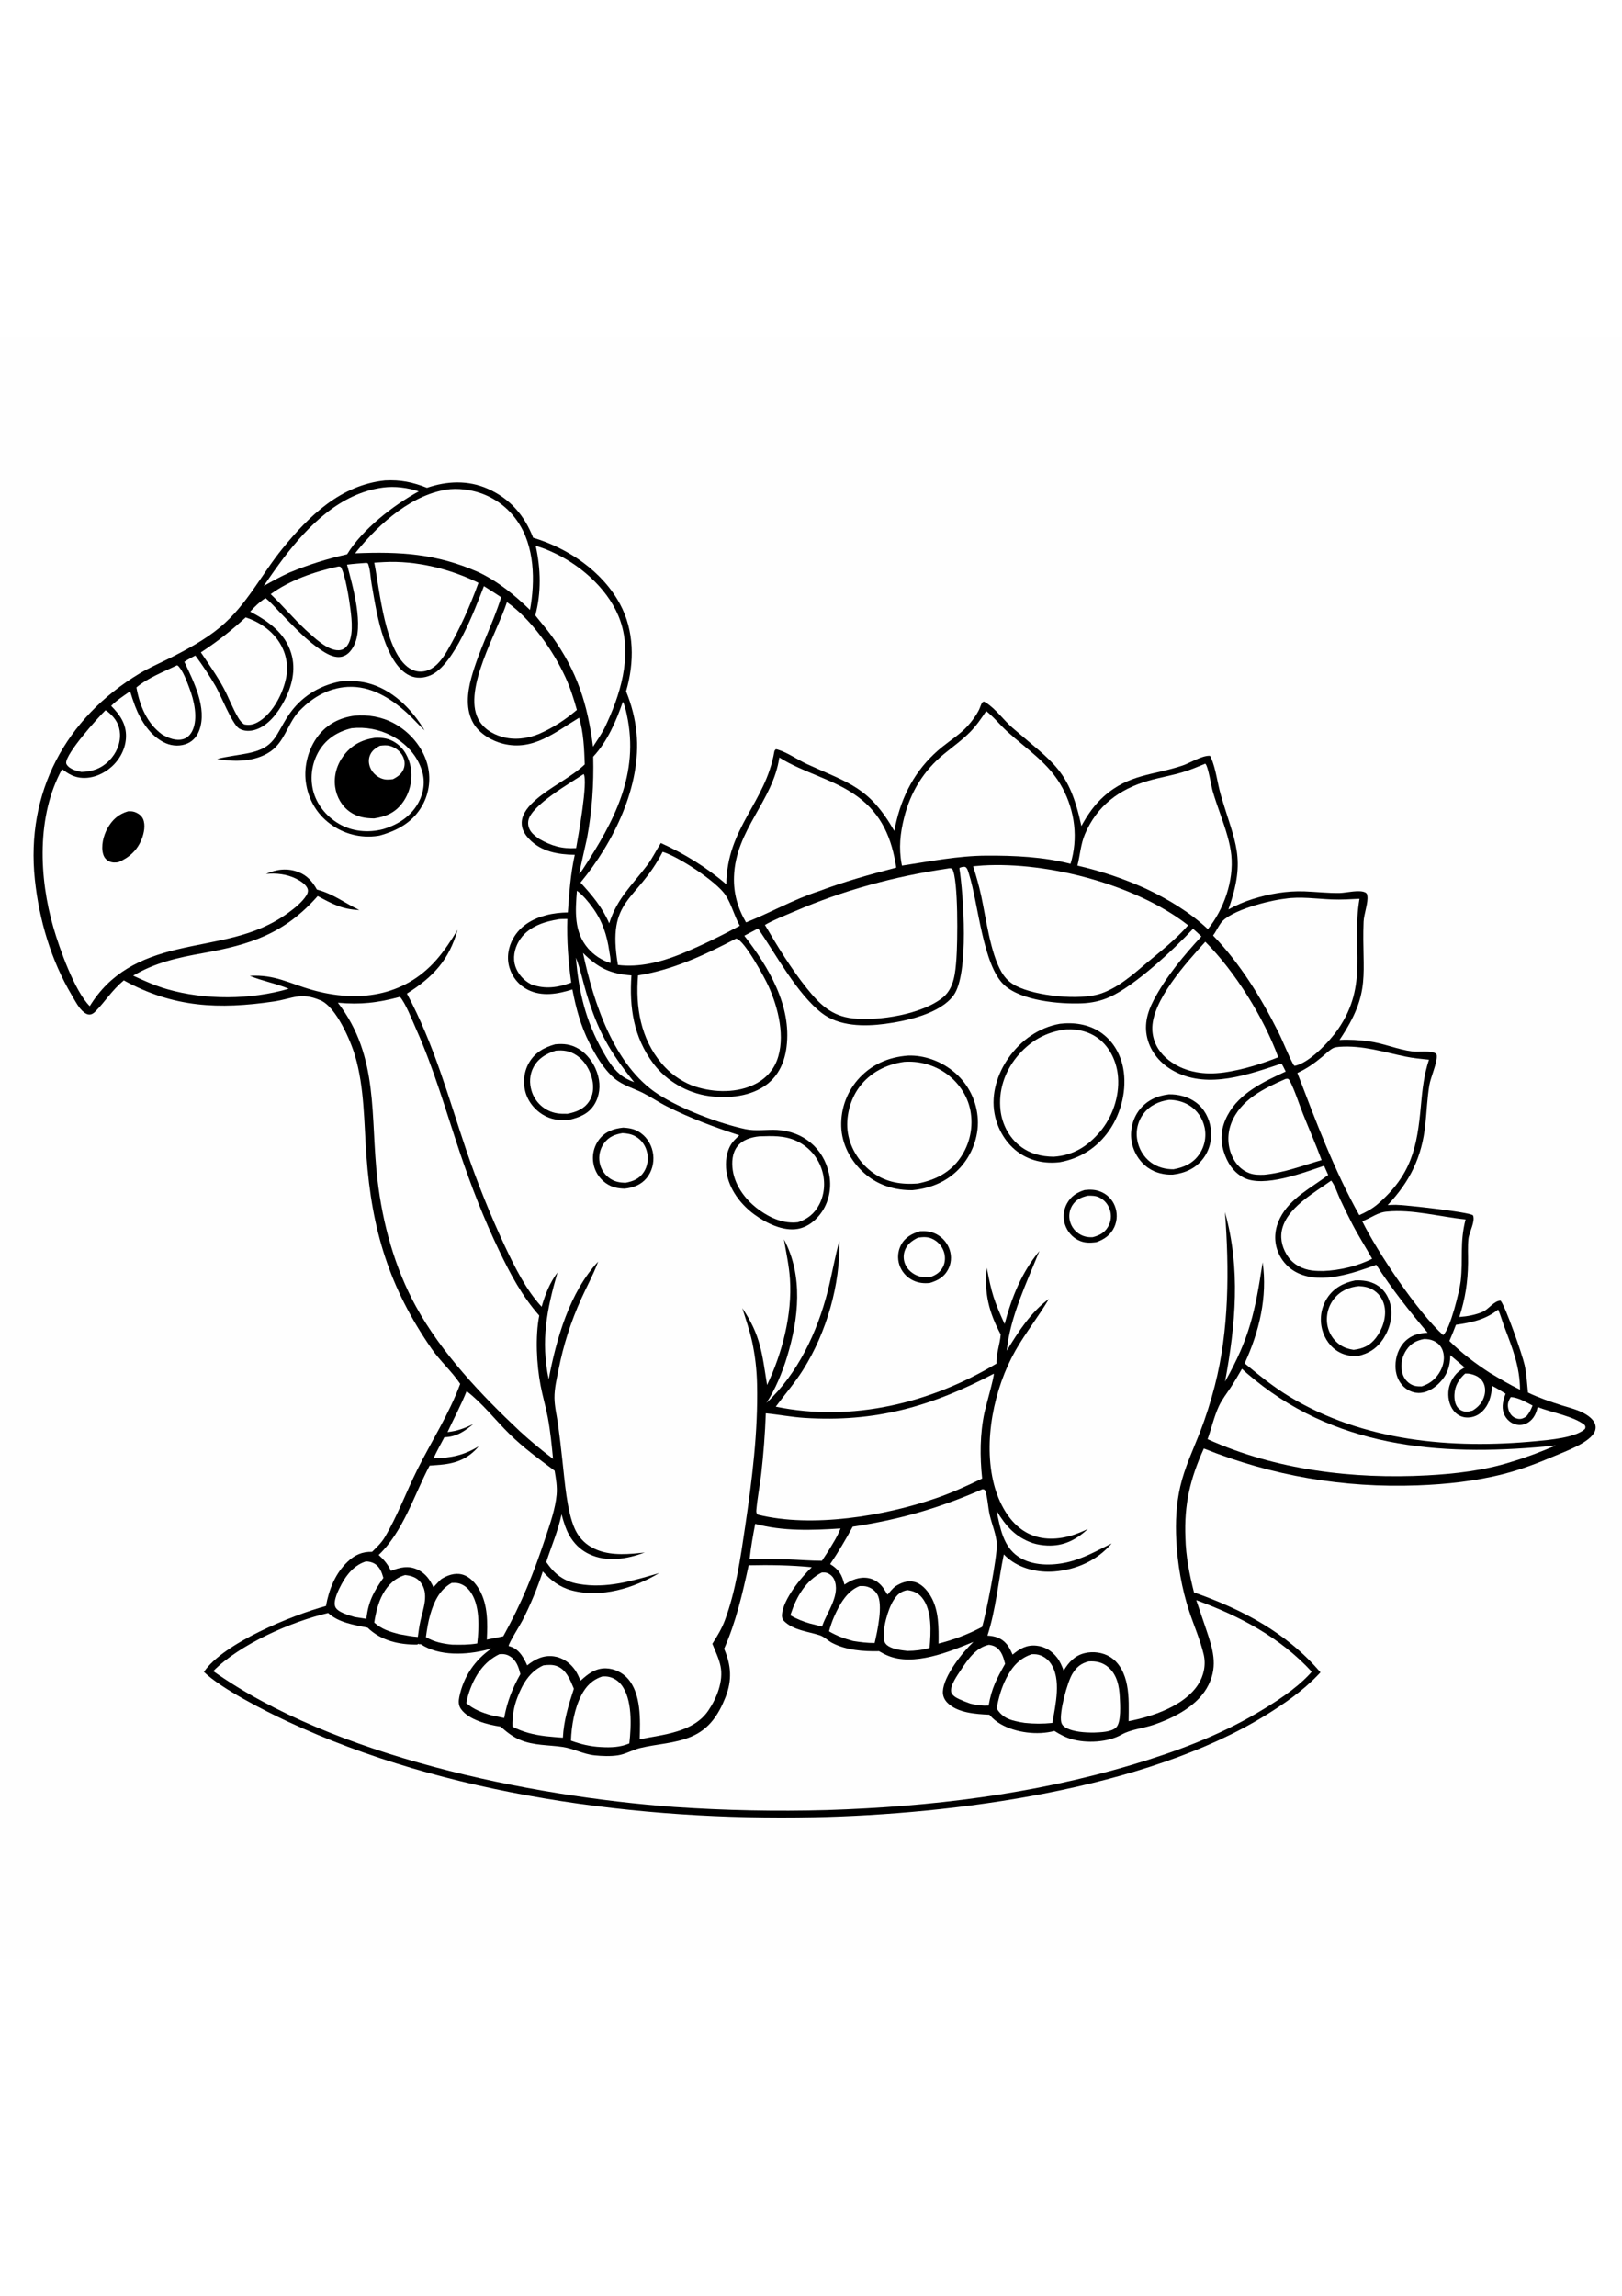 <?xml version="1.0" encoding="utf-8"?>
<!-- Generator: Adobe Illustrator 27.5.0, SVG Export Plug-In . SVG Version: 6.00 Build 0)  -->
<svg xmlns="http://www.w3.org/2000/svg" xmlns:xlink="http://www.w3.org/1999/xlink" viewBox="0 0 4000 4000" width="595" height="842" preserveAspectRatio="xMidYMid meet" data-scaled="true">
<path style="fill:#FEFEFE;" d="M0,0h4000v4000H0V0z"/>
<path d="M949.602,354.27c37.922-2.032,68.086,4.164,103.34,18.151c49.101-16.88,101.41-19.144,149.676,2.178
	c55.059,24.323,90.719,65.694,112.203,120.948c86.105,25.762,170.355,82.621,213.91,163.031
	c35.781,66.063,36.113,144.578,15.211,215.578c13.484,33.398,22.402,66.957,25.84,102.891
	c12.453,130.301-56.758,270.168-138.305,368.746c29.059,31.492,53.797,60.871,70.922,100.508
	c19.137-61.402,56.367-94.058,93.762-143.484c13.051-17.246,21.941-36.492,33.586-54.547
	c57.266,25.867,113.984,60.652,161.371,101.816c1.605-139.887,96.715-201.004,118.473-327.414c0.477-2.77,1.871-3.59,3.699-5.656
	c2.125,0.266,2.508,0.246,4.867,0.957c24.543,7.387,48.84,25.133,72.398,35.871c104.758,47.754,153.277,56.957,215,164.723
	c1.516-8.935,3.4-17.79,5.652-26.566c18.18-73.313,53.832-133.672,112.66-180.973c20.871-16.777,44.918-31.836,62.824-51.82
	c10.813-12.066,20.516-25.152,27.793-39.664c2.43-4.848,4.93-14.031,7.992-17.856c0.922-1.152,2.527-1.52,3.789-2.277
	c2.539,1.293,3.051,1.465,5.281,2.883c24.551,15.582,43.344,42.894,65.484,62.051c101.117,87.481,139.746,102.594,169.781,242.063
	c14.625-27.047,32.246-52.684,55.363-73.176c62.551-55.453,121.277-51.652,193.832-75.949c19.32-6.473,48.047-25.234,67.965-24.094
	c1.153,1.93,1.309,2.086,2.372,4.48c12.328,27.746,15.668,62.406,24.269,91.965c34.727,119.348,63.754,154.336,18.711,282.406
	c18.879-10.324,38.078-18.765,58.609-25.289c41.688-13.242,85.457-20.969,129.289-19.309c28.887,1.09,58.039,4.57,86.945,3.988
	c16.043-0.32,49.691-9.289,63.813-0.738c2.98,1.805,3.316,4.317,3.941,7.629c2.93,15.449-8.492,45.496-9.196,63.879
	c-4.929,129.164,21.133,172.109-59.386,291.531c24.226-1.406,48.332,0.152,72.363,3.422c36.551,4.973,71.102,20.285,107.578,24.965
	c15.387,1.977,45.653-3.058,57.629,5.231c2.348,1.625,2.301,4.164,2.379,6.836c0.524,17.352-15.188,51.629-18.445,71.441
	c-5.238,31.871-6.473,64.629-9.867,96.758c-8.453,79.969-37.777,140.496-92.898,198.48c6.75-0.373,13.505-0.587,20.266-0.645
	c20.289-0.039,181.984,17.848,190.27,26.008c6.27,14.422-9.434,41.363-11.254,57.547c-2.188,19.438-0.68,40.348-0.945,59.957
	c-0.629,46.895-7.004,88.551-21.609,133.094c20.191-1.535,39.676-4.934,58.375-13.109c13.789-6.031,28.211-27.613,43.523-27.125
	c12.535,15.473,53.66,133.68,59.176,158.828c4.797,21.859,5.926,45.375,8.184,67.688c26.609,12.801,55.254,22.598,83.363,31.559
	c16.77,5.348,34.781,9.523,50.555,17.321c11.027,5.449,23.449,13.484,29.621,24.519c3.672,6.602,4.414,14.016,1.836,21.141
	c-10.195,28.258-73.449,50.551-100.066,61.957c-40.473,17.34-81.551,32.914-124.234,43.934
	c-69.445,17.926-142.239,25.793-213.785,28.383c-182.504,6.605-356.891-23.148-526.57-90.848
	c-33.93,74.996-48.793,137.473-45.395,220.355c0.922,44.781,10.047,91.121,21.094,134.387
	c119.637,42.273,228.379,99.246,311.887,197.097c-1.924,2.091-3.869,4.163-5.832,6.215
	c-37.367,39.137-84.023,71.703-130.016,100.004c-297.051,182.781-768.328,244.004-1113.879,251.109
	c-428.469,8.809-907.641-53.621-1298.086-236.398c-56.363-26.387-162.457-80.352-205.711-121.949
	c47.313-70.527,217.93-140.219,301-162.559c7.488-40.84,22.742-80.109,53.484-109.242c17.797-16.867,35.785-24.793,60.25-24.25
	c11.148-11.059,22.887-21.93,31-35.508c31.402-52.543,53.074-112.027,80.402-166.883c35.191-70.633,78.66-137.543,105.933-211.77
	c-20.605-30.758-49.441-56.082-70.676-86.77c-104.395-150.871-147.434-293.004-160.609-475.23
	c-5.883-81.352-4.801-168.289-28.031-246.996c-11.086-37.566-46.594-120.25-85.238-136.668
	c-49.934-21.219-67.875-4.07-115.586,2.937c-134.426,19.742-246.871,15.317-369.499-52.121
	c-30.884,26.082-44.985,51.434-70.333,76.965c-3.26,3.281-7.516,6.484-12.194,7.16c-5.722,0.824-10.911-1.75-15.305-5.137
	c-13.132-10.125-22.063-28.289-30.405-42.348c-51.047-86.019-80.53-185.91-91.044-285.133
	C63.311,1124.305,161.44,939.977,344.56,830.039c22.511-13.516,46.744-24.02,70.229-35.692
	c43.434-21.582,90.902-47.277,128.254-78.398c65.691-54.73,100.914-128.855,153.723-193.855
	C762.539,441.141,840.648,365.421,949.602,354.27z"/>
<path style="fill:#FEFEFE;" d="M3725.805,2614.238c18.957,1.055,36.883,12.477,53.61,20.891c-4,10.5-8.09,18.426-15.406,27.039
	c-3.473,2.121-7.188,4.297-11.156,5.355c-6.277,1.672-13.621,0.012-19.078-3.305c-7.77-4.715-12.43-12.992-14.352-21.695
	C3717.004,2631.578,3719.719,2623.309,3725.805,2614.238z"/>
<path style="fill:#FEFEFE;" d="M1420.203,1530.816c10.965,27.473,17.082,58.277,25.664,86.707
	c28.215,93.453,56.406,143.582,118.055,220.305c-13.004-4.629-25.121-10.949-35.66-19.918
	c-17.977-15.297-30.195-35.906-41.68-56.215C1444.363,1687.023,1427.309,1615.402,1420.203,1530.816z"/>
<path style="fill:#FEFEFE;" d="M3613.164,2556.309c4.008-0.09,7.739-0.129,11.696,0.637c12.688,2.457,25.02,8.102,31.941,19.515
	c5.922,9.762,6.887,21.918,4.188,32.867c-4.242,17.204-14.563,29.11-29.414,38.164c-5.301,1.535-10.258,2.809-15.82,2.727
	c-7.359-0.109-14.672-3.422-19.727-8.766c-7.977-8.434-9.821-22.672-9.242-33.75
	C3587.902,2586.273,3597.594,2570.328,3613.164,2556.309z"/>
<path style="fill:#FEFEFE;" d="M1422.746,1365.828c14.672,10.805,28.031,26.902,38.703,41.601
	c24.394,33.598,35.289,67.563,41.25,108.187c1.363,9.313,4.023,19.078,2.508,28.461c-2.659-0.844-5.287-1.777-7.883-2.801
	c-2.594-1.023-5.151-2.134-7.672-3.332c-2.518-1.201-4.992-2.486-7.422-3.855c-2.432-1.37-4.814-2.822-7.144-4.355
	c-2.331-1.531-4.606-3.142-6.824-4.832c-2.221-1.69-4.381-3.454-6.48-5.293c-2.096-1.839-4.129-3.747-6.098-5.726
	c-1.966-1.977-3.863-4.02-5.691-6.129C1414.891,1467.016,1418.801,1415.73,1422.746,1365.828z"/>
<path style="fill:#FEFEFE;" d="M3511.656,2471.133c8.523,0.059,16.16,0.91,23.977,4.574c10.789,5.059,18.434,12.933,22.336,24.285
	c5.609,16.301,2.336,34.336-5.574,49.27c-10.289,19.434-25.726,32.066-46.492,38.699c-11.328,0.125-19.516-0.484-29.211-6.918
	c-10.703-7.105-16.875-17.734-19.391-30.227c-3.719-18.48,0.883-38.152,11.617-53.539
	C3479.992,2481.398,3493.137,2474.91,3511.656,2471.133z"/>
<path style="fill:#FEFEFE;" d="M2026.5,3046.828c4.336-0.191,8.894-0.461,13.031,1.074c7.473,2.777,14.219,8.52,17.496,15.84
	c16.465,36.801-16.691,79.367-28.652,112.988l-1.133,3.23l-29.672-7.414c-17.254-4.961-32.852-11.105-48.336-20.25
	c0.465-1.645,0.957-3.281,1.492-4.902C1964.274,3106.387,1986.895,3067.016,2026.5,3046.828z"/>
<path style="fill:#FEFEFE;" d="M902.348,3019.492c7.137-0.031,14.953,1.734,21.156,5.352c13.176,7.691,17.953,21.348,21.93,35.16
	c-23.992,34-37.398,58.898-41.949,101.031l-28.699-4.465c-12.906-4.102-42.445-11.438-47.977-25.238
	c-6-14.972,8.516-42.742,15.66-56.137C855.707,3050.387,874.848,3027.977,902.348,3019.492z"/>
<path style="fill:#FEFEFE;" d="M260.044,921.043c3.417,1.41,5.849,3.531,8.63,5.934c16.493,14.246,26.306,30.426,27.23,52.578
	c1.022,24.473-9.436,47.949-26.445,65.262c-19.401,19.746-41.629,27.445-68.664,28.188c-10.331-2.051-21.066-4.867-29.694-11.203
	c-3.176-2.328-7.806-6.898-7.974-11.07C162.194,1027.484,240.955,939.527,260.044,921.043z"/>
<path style="fill:#FEFEFE;" d="M2438.68,3224.996c5.727,0.789,11.66,2.109,16.613,5.238c14.875,9.402,19.25,25.703,23.414,41.68
	c-21.07,37.199-33.332,60.242-40.664,102.93c-16.313,0.781-29.84-0.926-45.508-4.965c-9.216-3.221-18.263-6.862-27.141-10.922
	c-7.133-3.293-17.691-9.086-19.582-17.5c-3.566-15.891,16.039-42.609,24.367-55.219
	C2386.922,3260.883,2407.301,3231.457,2438.68,3224.996z"/>
<path style="fill:#FEFEFE;" d="M2119.926,3080.176c5.148-0.074,10.57-0.305,15.629,0.777c11.188,2.395,21.637,9.285,27.633,19.074
	c15.422,25.168,0.445,91.484-6.234,120.508c-18.016,0.141-35.465-2.086-53.215-4.941c-21.656-5.867-39.871-12.512-59.289-23.785
	c3.363-12.098,7.254-24.125,12.328-35.621C2069.977,3126.297,2088.074,3092.609,2119.926,3080.176z"/>
<path style="fill:#FEFEFE;" d="M1231.539,3248.199c10.246-1.027,18.391,0.195,27.168,5.906
	c15.195,9.886,20.508,26.633,24.563,43.265c-19.582,34.457-33.055,69.141-39.933,108.172l-31.188-6.582
	c-23.539-6.855-43.508-14.148-62.328-30.258c1.969-9.574,4.379-19.25,7.59-28.48
	C1171.008,3301.09,1193.336,3266.477,1231.539,3248.199z"/>
<path style="fill:#FEFEFE;" d="M999.012,3053.063c14.59,1.445,28.32,5.477,37.832,17.481c22.172,27.98,6.734,65.25-0.059,95.734
	c-2.891,12.965-4.594,26.238-6.391,39.395c-15.613-1.102-31.063-4.254-46.457-6.988c-23.137-6.102-42.758-12.023-60.988-28.535
	c3.645-23.387,9.625-49.391,21.223-70.277C956.578,3077.523,974.07,3060.281,999.012,3053.063z"/>
<path style="fill:#FEFEFE;" d="M2237.336,3090.168c15.32,1.969,26.531,6.48,36.527,18.738
	c25.355,31.102,21.762,86.387,18.582,123.605c-18.383,5.402-35.504,7.383-54.637,7.563c-15.031-1.688-34.102-3.813-47.109-11.918
	c-5.363-3.344-8.914-7.625-10.258-13.914c-5.453-25.543,9.012-77.188,23.301-99.352
	C2212.91,3100.664,2220.715,3093.684,2237.336,3090.168z"/>
<path style="fill:#FEFEFE;" d="M1862.438,2926.793c68.02,18.551,140.719,16.043,210.387,11.336
	c-7.59,20.133-20.07,38.828-31.07,57.246l-14.801,22.504c-28.043,0.004-56.289-2.492-84.332-3.48
	c-31.346-0.802-62.698-1.018-94.055-0.648C1851.633,2984.816,1856.902,2955.375,1862.438,2926.793z"/>
<path style="fill:#FEFEFE;" d="M1113.797,3072.527c4.652-0.199,9.481-0.371,14.102,0.328c12.078,1.828,23.269,9.715,30.566,19.258
	c25.855,33.805,23.055,89.813,18.48,129.559c-20.723,3.512-41.199,3.426-62.152,2.945c-23.707-2.445-43.664-6.477-64.461-18.57
	c2.539-18.852,5.43-37.469,10.742-55.77C1070.187,3118.863,1084.074,3088.941,1113.797,3072.527z"/>
<path style="fill:#FEFEFE;" d="M1439.379,1078.254c11.234,17.266-13.641,154.91-18.59,182.57
	c-34.976,2.195-60.957-5.516-91.105-22.727c-7.262-5.266-14.722-10.531-20.141-17.805c-5.871-7.883-8.43-17.867-6.57-27.551
	C1310.254,1154.855,1407.219,1099.879,1439.379,1078.254z"/>
<path style="fill:#FEFEFE;" d="M3694.629,2398.512c6.145,13.988,10.313,29.582,15.758,43.957
	c19.625,51.805,37.816,97.16,38.113,153.625c-25.223-12.219-49.836-26.953-73.934-41.281
	c-36.367-23.445-69.313-48.461-100.23-78.859c5.82-13.141,11.043-26.453,16.199-39.863
	C3629.809,2430.289,3662.84,2423.617,3694.629,2398.512z"/>
<path style="fill:#FEFEFE;" d="M436.348,810.117l2.035,0.629c12.855,11.602,22.449,39.465,28.609,55.543
	c11.496,29.984,22.051,74.438,7.57,104.805c-4.449,9.336-11.848,17.617-21.977,20.734c-18.277,5.625-36.996-2.176-52.66-11.145
	c-37.957-27.637-55.327-71.082-63.488-116.012C364.012,841.293,403.785,826.027,436.348,810.117z"/>
<path style="fill:#FEFEFE;" d="M1378.176,1436.133c6.789-0.832,14.129-0.5,20.996-0.703c-1.578,52.824,2.137,104.641,9.543,156.922
	c-33.32,12.395-64.711,16.832-98.816,4.305c-2.675-1.49-5.303-3.057-7.887-4.703c-16.105-10.43-29.09-27.899-33.008-46.809
	c-4.367-21.102,2.395-44.078,14.793-61.309C1305.617,1453.508,1342.969,1441.762,1378.176,1436.133z"/>
<path style="fill:#FEFEFE;" d="M2544.332,3248.289c3.816-0.137,7.511-0.203,11.313,0.238c13.672,1.578,26.715,10.168,34.66,21.199
	c28.379,39.41,12.203,104.176,5,147.906c-23.324,2.398-45.098,2.371-68.418-0.105c-7.752-1.117-15.434-2.602-23.043-4.453
	c-20.816-4.867-34.766-12.855-46.094-31.172c4.949-26.071,11.574-50.34,23.66-74.102
	C2495.703,3279.699,2513.563,3258.422,2544.332,3248.289z"/>
<path style="fill:#FEFEFE;" d="M1340.09,3275.734c11.293-1.438,23.09-2.227,33.875,2.039c22.981,9.082,32.438,34.457,41.25,55.566
	c-13.055,39.781-24.945,78.477-27.086,120.637c-14.328-0.727-28.633-2.32-42.914-3.676c-29.109-3.578-55.375-9.895-81.449-23.457
	c-0.211-6.192-0.107-12.381,0.313-18.566c0.419-6.182,1.151-12.328,2.195-18.438c1.044-6.109,2.396-12.15,4.055-18.121
	c1.659-5.971,3.617-11.844,5.875-17.617C1288.781,3321.102,1306.773,3290.453,1340.09,3275.734z"/>
<path style="fill:#FEFEFE;" d="M1485.246,3303.141c2.977-0.164,5.922-0.352,8.899-0.184c14.562,0.816,28.191,8.344,37.305,19.605
	c28.801,35.598,25.313,103.273,20.559,145.652c-23.297,9.727-45.359,10.281-70.262,8.91c-25.582-1.156-49.781-7.015-73.715-15.82
	c1.313-36.789,8.488-78.348,25.336-111.41C1444.961,3327.148,1460.703,3311.125,1485.246,3303.141z"/>
<path style="fill:#FEFEFE;" d="M2684.664,3265.996c18.359-1.25,34.719,2.239,48.871,14.602c21.27,18.59,26.688,46.418,27.98,73.266
	c0.828,17.172,4.02,61.684-8.738,74.621c-11.887,12.055-39.305,12.23-55.277,12.973c-21.543,0.02-50.563-1.347-69.535-12.355
	c-5.699-3.309-9.41-7.148-10.902-13.777c-5.199-23.141,14.762-98.098,27.836-119.27
	C2655.102,3279.527,2665.941,3270.809,2684.664,3265.996z"/>
<path style="fill:#FEFEFE;" d="M1536.086,899.906c4.93,9.254,7.629,22.297,9.84,32.582
	c31.238,145.27-31.176,261.957-108.004,379.391c-2.773,4.598-5.945,8.574-9.34,12.703c-0.883-2.203,17.363-79.277,18.937-87.684
	c12.563-66.973,17.055-133.477,15.398-201.574C1498.059,997.742,1519.348,947.969,1536.086,899.906z"/>
<path style="fill:#FEFEFE;" d="M832.453,566.867c4.281-0.867,3.965-0.637,7.738,0.582c11.59,18.23,21.309,82.691,24.086,104.766
	c3.234,25.73,8.426,69.719-9.531,91.305c-5.063,6.086-11.727,9.207-19.617,9.438c-28.441,0.832-61.606-32.644-81.793-50.621
	c-29.945-27.969-56.125-59.512-85.766-87.727C714.547,600.223,775.977,578.996,832.453,566.867z"/>
<path style="fill:#FEFEFE;" d="M944.519,371.752c29.594-3.788,60.055,0.094,88.219,9.443
	c-62.203,33.934-139.27,93.454-176.715,155.137c-49.449,11.231-95.316,25.551-142.137,44.973
	c-21.816,9.805-42.453,21.344-63.305,33.012c15.503-23.122,31.589-45.833,48.258-68.133
	C760.394,465.414,839.191,385.911,944.519,371.752z"/>
<path style="fill:#FEFEFE;" d="M3282.859,2080.527c9.305,11.855,15.289,31.395,21.648,45.234
	c9.648,20.839,19.758,41.45,30.328,61.836c15.094,29.258,33.035,56.867,48.957,85.66c-36.043,18.27-80.359,28.668-120.613,30.219
	c-9.227-0.066-18.531-0.125-27.688-1.336c-23.195-3.07-44.922-14.055-58.649-33.414c-13.09-18.461-20.152-41.484-15.996-64.02
	C3171.203,2148.551,3240.207,2111.297,3282.859,2080.527z"/>
<path style="fill:#FEFEFE;" d="M605.844,691.969c31.797,10.277,62.078,30.43,80.938,58.297
	c18.043,26.668,25.152,58.055,18.977,89.832c-7.445,38.308-31.734,85.91-65.445,107.426c-12.598,8.043-23.641,11.359-38.301,8.223
	c-6.324-4.449-10.484-9.742-14.461-16.367c-13.859-23.078-23.293-49.254-36.012-73.074c-16.328-30.574-36.957-59.266-56.199-88.09
	C535.441,752.144,570.676,724.352,605.844,691.969z"/>
<path style="fill:#FEFEFE;" d="M3170.453,1829.82l5.316-0.445c2.633,1.445,3.645,2.543,5.031,5.25
	c12.828,25.02,21.594,53.844,31.988,80.051c15.277,38.52,32.109,76.391,46.414,115.297c-47.262,13.57-92.18,31.285-141.508,36.117
	c-12.41,0.465-24.844,0.465-36.641-3.906c-20.195-7.488-34.613-23.387-43.059-42.906c-0.685-1.573-1.33-3.161-1.934-4.766
	c-0.607-1.602-1.175-3.219-1.703-4.852c-0.526-1.63-1.013-3.273-1.461-4.93c-0.448-1.654-0.854-3.318-1.219-4.992
	c-0.367-1.674-0.693-3.358-0.977-5.051c-0.284-1.69-0.526-3.387-0.727-5.09c-0.203-1.701-0.363-3.406-0.48-5.117
	c-0.117-1.711-0.193-3.423-0.227-5.137c-0.037-1.714-0.03-3.427,0.02-5.141c0.05-1.713,0.141-3.426,0.273-5.137
	c0.13-1.708,0.303-3.413,0.52-5.113c0.216-1.701,0.473-3.396,0.77-5.086c0.3-1.688,0.639-3.367,1.02-5.039
	c0.38-1.672,0.801-3.333,1.262-4.984c0.461-1.651,0.961-3.289,1.5-4.914c0.542-1.628,1.122-3.241,1.742-4.84
	C3059.063,1880.93,3116.852,1853.313,3170.453,1829.82z"/>
<path style="fill:#FEFEFE;" d="M1872.492,1971.43c31.586-1.004,61.887-2.348,91.305,11.098c1.792,0.823,3.561,1.69,5.309,2.602
	c1.747,0.912,3.471,1.866,5.172,2.863c1.698,0.997,3.371,2.036,5.02,3.117c1.646,1.083,3.264,2.207,4.855,3.371
	c1.591,1.164,3.152,2.367,4.684,3.609c1.529,1.242,3.026,2.522,4.492,3.84c1.466,1.318,2.899,2.671,4.297,4.059
	c1.396,1.39,2.758,2.815,4.086,4.273c1.326,1.458,2.613,2.949,3.863,4.472c1.25,1.524,2.462,3.077,3.637,4.66
	c1.172,1.583,2.304,3.195,3.395,4.836c1.091,1.641,2.141,3.308,3.149,5.004c1.008,1.693,1.973,3.411,2.894,5.156
	c0.922,1.742,1.798,3.506,2.629,5.293c0.833,1.786,1.62,3.593,2.359,5.418c0.742,1.826,1.437,3.669,2.086,5.531
	c10.035,28.391,8.84,60.797-4.832,87.801c-11.582,22.871-28.957,36.953-52.973,44.758c-34.453,4.129-66.48-9.594-94.152-29.152
	c-32.848-23.219-60.641-58.32-66.719-99.031c-2.926-19.609-1.457-42.558,11.238-58.711
	C1831.355,1979.664,1852.32,1973.539,1872.492,1971.43z"/>
<path style="fill:#FEFEFE;" d="M3420.992,2156.93c61.777-6.27,131.051,13.215,193.262,19.309
	c-14.91,58.469-5.75,96.242-12.02,152.016c-2.609,23.207-25.828,119.195-43.363,133.168
	c-61.926-55.653-161.746-203.918-199.508-280.672C3381.063,2173.051,3397.227,2158.488,3420.992,2156.93z"/>
<path style="fill:#FEFEFE;" d="M947.5,555.551c78.469-4.008,162.355,16.508,232.453,51.195
	c-20.683,57.203-46.285,114.117-76.676,166.824l-2.016,3.406c-12.195,20.141-28.859,42.008-53.051,47.438
	c-13.395,3.004-27.039,0.34-38.52-7.102c-60.477-39.211-73.059-191.859-86.68-260.348L947.5,555.551z"/>
<path style="fill:#FEFEFE;" d="M1634.101,1270c39.238,11.73,133.567,73.613,155.176,106.797
	c14.922,22.914,21.555,51.27,35.101,75.402c-47.754,25.871-95.922,49.355-146.164,70.067
	c-48.695,19.441-101.652,33.129-154.359,26.555C1495.563,1383.004,1569.52,1395.293,1634.101,1270z"/>
<path style="fill:#FEFEFE;" d="M1250.145,654.293c60.172,42.297,114.289,119.758,144.602,185.988
	c11.82,25.824,20.234,52.535,27.91,79.805c-29.105,24.586-59.023,44.262-94.031,59.414c-28.949,11.707-61.086,15.668-91.371,6.695
	c-24.289-7.195-46.539-21.23-58.273-44.41C1141.774,868.269,1226.668,727.894,1250.145,654.293z"/>
<path style="fill:#FEFEFE;" d="M1321.09,515.531c17.223,4.707,34.101,11.902,50.129,19.695
	c67.516,32.84,133.953,93.438,158.805,165.898c30.066,87.652-1.047,184.992-39.719,264.766
	c-8.254,15.563-18.227,30.145-27.867,44.875c-13.086-104.023-39.262-186.297-101.371-272.234
	c-12.852-17.781-27.434-34.316-41-51.551C1335.152,630.383,1333.594,572.527,1321.09,515.531z"/>
<path style="fill:#FEFEFE;" d="M2972.355,1491.691c72.824,72.387,144.828,188.184,179.914,284.703
	c-42.16,16.703-87.883,30.855-132.773,37.394c-6.732,0.917-13.488,1.593-20.27,2.027c-44.297,3.008-90.016-7.789-123.875-37.914
	c-20.086-17.871-32.485-41.906-33.61-68.984C2838.793,1638.035,2926.461,1542.504,2972.355,1491.691z"/>
<path style="fill:#FEFEFE;" d="M1110.527,375.683c15.035-1.305,30.93-0.126,45.766,2.493c2.997,0.509,5.981,1.092,8.949,1.75
	c2.969,0.658,5.919,1.39,8.852,2.197c2.932,0.806,5.843,1.685,8.731,2.638c2.891,0.952,5.754,1.976,8.59,3.072
	c2.836,1.096,5.643,2.262,8.422,3.5c2.779,1.237,5.525,2.542,8.238,3.914c2.711,1.375,5.387,2.818,8.027,4.328
	c2.641,1.508,5.242,3.081,7.805,4.719c2.56,1.641,5.078,3.344,7.555,5.109c2.476,1.766,4.908,3.591,7.293,5.477
	c2.383,1.888,4.718,3.835,7.004,5.84c2.286,2.005,4.522,4.066,6.707,6.184c2.182,2.117,4.311,4.286,6.387,6.508
	c2.073,2.224,4.09,4.499,6.051,6.824s3.862,4.698,5.703,7.117c1.841,2.419,3.621,4.884,5.34,7.395
	c42.871,61.898,44.133,147.609,31.07,218.82c-38.481-37.328-79.106-70.547-127.945-93.535
	c-103.668-45.504-192.539-50.52-303.215-46.063c1.432-1.966,2.923-3.887,4.473-5.762
	C935.836,459.836,1019.367,385.275,1110.527,375.683z"/>
<path style="fill:#FEFEFE;" d="M3062.793,2544.582c9.859,9.492,20.578,18.203,31.195,26.832
	c214.668,174.539,479.277,189.305,742.887,162.148c-36.656,15.535-73.219,29.613-111.422,40.902
	c-65.25,20.738-137.551,29.121-205.676,32.797c-182.871,9.859-373.633-13.219-541.777-89.203
	c9.738-26.785,16.043-56.191,28.141-81.938c7.613-16.207,19.332-31.051,29.172-46.016
	C3045.039,2575.305,3053.855,2559.867,3062.793,2544.582z"/>
<path style="fill:#FEFEFE;" d="M2422.84,2841.418c4.871,0.492,3.773,0.309,6.848,3.367c6.238,18.973,6.617,41.141,11.23,60.973
	c5.309,22.828,16.469,48.461,17.281,71.598c1.121,32.004-26.191,169.754-36.094,203.473c-35.34,18.645-68.899,31.199-107.555,41.234
	c0.395-38.883,1.133-82.113-19.301-116.824c-9.168-15.574-22.863-31.285-41.238-35.504c-17.27-3.961-33.066,2.695-47.242,12.027
	c-6.758,5.941-12.254,12.758-17.996,19.648c-3.004-4.84-5.945-9.719-9.094-14.461c-8.914-13.426-22.277-23.621-38.379-26.441
	c-21.426-3.75-41.387,4.305-58.778,16.125c-6.89-25.449-13.094-36.664-35.254-50.609c20.43-29.922,38.16-60.508,55.601-92.23
	C2218.695,2916.168,2315.559,2888.289,2422.84,2841.418z"/>
<path style="fill:#FEFEFE;" d="M3302.898,1750.621c57.809-4.023,108.129,12.805,163.625,24.207
	c18.988,3.902,38.203,5.742,57.473,7.547c-12.102,36.277-16.383,73.766-19.742,111.645
	c-9.434,106.316-23.914,172.766-107.609,245.242c-13.992,11.512-28.031,19.156-44.582,26.418
	c-62.086-110.844-107.297-232.203-152.617-350.574c22.672-10.316,41.375-23.523,60.5-39.332
	c8.383-6.926,17.559-16.332,27.047-21.555C3291.738,1751.605,3297.602,1751.199,3302.898,1750.621z"/>
<path style="fill:#FEFEFE;" d="M2972.355,1052.633c7.125,5.875,14.637,55.273,18.191,67.496
	c10.91,37.504,26.078,73.785,36.597,111.453c4.239,15.184,7.77,30.637,9.395,46.336c6.523,63.066-18.387,133.898-57.785,182.684
	c-44.465-41.652-96.953-73.227-151.77-99.254c-27.281-12.432-55.125-23.441-83.531-33.027
	c-28.406-9.589-57.226-17.703-86.461-24.344c6.516-25.578,8.035-52.613,18.367-77.121c29.679-70.41,84.945-111.641,156.996-132.25
	c27.402-7.836,55.621-12.594,82.977-20.605C2934.816,1068.289,2953.594,1060.332,2972.355,1052.633z"/>
<path style="fill:#FEFEFE;" d="M1921.867,1037.438c60.844,38.234,134.621,53.41,192.82,96.215
	c60.254,44.313,84.605,103.297,95.586,175.23c-65.125,16.762-128.418,34.598-191.469,58.293
	c-61.883,20.07-118.801,52.766-179.008,76.742c-20.711-35.516-31.008-71.605-29.695-112.797
	C1813.789,1215.699,1906.234,1144.984,1921.867,1037.438z"/>
<path style="fill:#FEFEFE;" d="M3169.074,1385.512c36.746-5.938,78.914,0.433,115.973,1.859c22.543,0.867,45.074-0.508,67.582-1.664
	c-20.41,120.34,24.094,210.938-53.469,322.438c-20.125,28.93-70.867,83.199-106.676,89.469l-2.852-3.031
	c-14.063-26.121-24.25-54.402-37.551-80.969c-42-83.867-94.766-169.77-160.551-237.32c7.309-9.742,12.09-21.117,19.281-30.906
	C3034.008,1413.828,3130.664,1389.668,3169.074,1385.512z"/>
<path style="fill:#FEFEFE;" d="M1815.149,1483.844c0.613,0.113,1.246,0.156,1.836,0.348c20.082,6.516,68.418,95.301,78.512,117.648
	c23.828,52.769,42.121,126.203,20.426,182.574c-10.988,28.551-32.887,49.16-60.465,61.367
	c-46.004,20.371-104.774,17.094-150.922-0.664c-3.505-1.464-6.964-3.031-10.375-4.703c-3.414-1.669-6.775-3.438-10.082-5.305
	c-3.307-1.87-6.557-3.835-9.75-5.895c-3.19-2.06-6.318-4.214-9.383-6.461c-3.063-2.247-6.056-4.582-8.981-7.004
	c-2.927-2.425-5.779-4.932-8.555-7.523c-2.779-2.594-5.477-5.267-8.094-8.02c-2.62-2.75-5.155-5.577-7.605-8.48
	c-51.941-61.41-64.703-139.094-58.219-217.195C1659.684,1560.996,1738.43,1523.851,1815.149,1483.844z"/>
<path style="fill:#FEFEFE;" d="M2432.059,922.953c18.801,14.621,34.121,34.254,51.793,50.309
	c49.597,45.047,104.004,78.57,136.539,139.613c30.629,57.469,38.805,124.367,19.605,186.641
	c-66.656-17.32-138.731-20.547-207.18-20.152c-69.602,0.199-139.895,14.187-208.492,24.586c-0.238-1.16-0.496-2.32-0.715-3.484
	c-7.531-40.082-3.707-75.945,6.156-115.23c15.801-62.938,48.055-115.512,98.324-156.668c21.867-17.906,45.515-34.711,65.261-54.992
	C2408.332,958.184,2420.191,940.746,2432.059,922.953z"/>
<path style="fill:#FEFEFE;" d="M2423.73,1303.555C2585,1294,2802.457,1351.129,2930,1451.024
	c-29.648,34.363-68.172,64.492-103.012,93.5c-33.398,28.488-70.625,61.101-112.809,75.031
	c-52.23,17.246-160.004,5.84-208.383-18.984c-16.016-8.215-26.996-18.93-36.063-34.473c-27.367-46.938-38.164-132.555-49.84-186.902
	c-5.363-24.957-12.316-49.297-20.012-73.621L2423.73,1303.555z"/>
<path style="fill:#FEFEFE;" d="M2336.566,1311.227c4.793-0.82,7.359-1.535,11.797,0.746
	c15.352,26.371,13.258,182.316,10.199,222.098c-2.547,33.113-5.371,71.902-32.977,94.558
	c-50.859,41.738-157.988,58.926-221.801,52.059c-52.984-5.703-82.082-34.5-114.082-74.25
	c-38.285-47.84-72.41-103.41-103.344-156.273c22.246-12.93,48.152-22.699,71.774-32.902
	C2080.34,1364.465,2205.039,1330.715,2336.566,1311.227z"/>
<path style="fill:#FEFEFE;" d="M1150.762,2599.688c38.43,29.301,70.75,71.199,105.285,105.242
	c35.773,35.27,71.984,60.965,111.707,90.902c3.305,19.621,6.707,38.985,4.957,58.942c-3.062,34.887-16.297,72.188-27.305,105.375
	c-29.82,89.918-58.426,160.766-104.316,243.864l-40.535,8.18c1.977-41.059,2.809-84.871-17.832-121.875
	c-9.469-16.98-24.277-34.043-43.852-38.832c-17.711-4.336-36.125,2.238-50.922,11.777c-6.68,6.152-12.758,13.121-18.988,19.734
	c-8.793-18.977-19.945-34.453-39.582-43.555c-22.687-10.512-43.227-5.313-65.211,3.305c-7.938-16.391-16.934-27.035-30.277-39.23
	c60.707-57.977,87.074-147.383,125.527-220.289c9.305-0.672,18.604-1.417,27.898-2.234c38.301-3.449,68.094-15.281,93.309-45.441
	c-36.781,22.398-68.926,28.887-111.535,29.707c8.027-17.652,17.738-34.805,26.77-51.977c29.656-0.805,49.598-14.414,71.41-32.676
	c-21.234,10.73-39.899,17.402-63.649,20.02C1119.43,2666.703,1136.719,2634.539,1150.762,2599.688z"/>
<path style="fill:#FEFEFE;" d="M2450.84,2556.586c1.313,7.09-19.691,80.008-22.895,95.051
	c-11.445,53.715-11.668,108.91-5.844,163.336c-36.969,18.031-74.309,34.973-113.219,48.418
	c-128.289,44.332-306.273,73.816-439.359,40.887l-1.906-0.984c-2.828-4.402-2.762-6.477-2.297-11.652
	c2.652-29.332,8.449-58.824,11.961-88.141c5.664-49.599,9.423-99.341,11.277-149.227c31.699,3.043,63.09,9.238,94.899,11.27
	C2159.141,2676.766,2296.102,2637.715,2450.84,2556.586z"/>
<path style="fill:#FEFEFE;" d="M986.266,1627.461c13.77,15.094,31.039,59.508,39.852,79.215
	c44.125,98.652,73.617,202.391,107.961,304.699c27.414,81.672,59.476,163.91,96.746,241.68c27.988,58.398,55.883,111.172,99,160.266
	c-10.184,52.039-6.516,120.434,3.289,172.254c5.008,26.48,12.844,52.398,17.801,78.879c6.266,33.457,9.746,68.184,12.945,102.086
	c-28.224-21.232-55.369-43.763-81.434-67.594c-95.297-89.59-193.551-193.016-256.672-308.098
	c-52.594-95.883-82.098-204.176-94.867-312.355c-18.379-155.723,5.211-302.992-97.566-436.543
	C889.891,1647.074,931.813,1642.094,986.266,1627.461z"/>
<path style="fill:#FEFEFE;" d="M1846.293,3029c52.125-1.164,103.711-0.34,155.606,4.746
	c-26.414,25.082-71.047,79.688-73.484,117.031c-0.379,5.781,0.84,11.461,5.09,15.66c23.348,23.086,58.793,25.445,88.301,35.141
	c10.914,3.586,19.84,13.227,30.027,18.563c34.707,18.176,77.535,21.512,115.922,20.57c7.016,4.063,14.066,7.855,21.547,10.984
	c64.02,26.758,150.77-9.039,211.273-33.816c-26.938,25.426-73.523,84.012-75.34,122.094c-0.504,10.629,3.453,20.027,10.824,27.613
	c24.813,25.547,70.676,28.266,103.832,29.824c8.188,9.465,16.867,16.832,27.723,23.078c37.316,21.473,91.184,27.973,132.645,16.953
	c13.73,8.574,26.883,15.703,42.492,20.203c36.723,10.59,89.188,8.016,122.738-10.949c23.504-13.285,52.566-15.379,78.148-23.977
	c51.945-17.465,112.066-47.902,137.078-99.641c23.391-48.383,9.664-88.969-6.395-136.621l-24.258-71.527
	c107.672,39.523,206.449,91.41,284.867,176.516c-1.901,2.193-3.844,4.347-5.828,6.465c-35.235,37.543-84.617,69.047-128.922,95.191
	c-95.816,56.551-201.102,95.723-307.422,127.434c-245.934,73.352-497.25,103.766-753.07,112.027
	c-125.76,3.495-251.4,0.953-376.918-7.625c-358.414-26.586-839.899-124.656-1136.93-335.016
	c65.285-66.309,192.723-122.055,283.34-143.308c26.832,24.191,63.434,29.047,97.418,36.234
	c33.484,32.246,76.816,41.863,122.254,41.688l2.336-1.766l4.168,1.145l1.442-0.824c3.284,2.06,6.629,4.012,10.035,5.855
	c47.945,25.773,114.984,19.918,165.305,5.223c-41.402,28.105-69.332,69.91-79.492,119.433c-2.125,10.348-2.324,20.52,3.965,29.496
	c19.067,27.219,67.156,39.184,97.988,43.68c14.793,13.133,29.25,24.797,47.645,32.555c34.305,14.461,69.379,12.258,105.23,17.543
	c27.16,4.004,51.16,17.922,79.398,20.801c18.082,1.844,38.344,2.578,56.395-0.024c19.578-2.824,36.035-13.371,54.949-18.027
	c42.531-10.469,85.242-10.742,126.676-28.234c43.957-18.559,67.074-53.766,84.156-96.926c16.582-41.91,14.387-78.637-3.371-119.613
	C1814.988,3168.883,1830.867,3099.18,1846.293,3029z"/>
<path style="fill:#FEFEFE;" d="M903.887,557.504l3.539,1.488c5.793,14.699,6.227,34.668,8.988,50.559
	c7.902,45.457,15.168,91.887,30.43,135.574c11.277,32.285,31.129,75.797,64.293,90.621c16.215,7.246,33.945,5.922,50.129-0.805
	c58.219-24.195,109.785-162.355,132.156-220.074c14.399,8.789,28.445,18.273,42.613,27.438
	c-21.355,67.707-55.305,130.93-73.961,199.52c-9.863,36.27-14.313,78.559,5.992,112.277c15.066,25.023,44.984,42.5,72.934,49.402
	c74.297,18.355,128.492-28.938,187.055-64.035c11.121,35.371,12.695,77.898,14.004,114.895
	c-32.414,31.352-84.695,55.562-120.504,87.027c-16.328,14.347-34.203,33.219-34.949,56.195c-0.519,16.105,7.406,29.41,18.203,40.719
	c30.117,31.543,71.18,38.203,112.66,39.035c-10.48,46.801-13.727,94.328-17.098,142.051c-17.949,0.383-35.418,2.113-52.848,6.598
	c-33.508,8.625-63.926,25.867-81.555,56.766c-12.543,21.984-16.949,47.879-9.695,72.391c7.039,23.805,22.926,43.457,45.106,54.719
	c35.078,17.808,74.441,10.676,110.152-0.645c9.106,46.859,20.461,89.723,42.277,132.606c15.391,30.25,35.043,64.113,61.215,86.406
	c21.078,17.957,47,24.254,71.168,36.531c19.91,10.113,38.512,22.832,58.567,32.93c57.996,29.192,116.805,51.047,178.426,71.16
	c-5.961,5.801-12.668,11.758-17.582,18.496c-14.559,19.957-17.559,47.566-14.063,71.492c6.227,42.633,34.606,80.16,68.648,105.16
	c28.688,21.07,70.949,42.191,107.543,35.48c25.148-4.613,45.91-21.953,59.75-42.844c18.039-27.226,23.828-61.797,16.863-93.594
	c-13.824-63.086-64.281-103.98-128.027-107.434c-25.402-1.379-53.09,3.379-77.934-1.945
	c-65.828-14.105-158.797-49.566-215.312-85.992c-108.832-70.148-159.692-227.152-185.309-348.418
	c37.316,36.922,67.152,51.488,119.422,55.328c-5.578,78.957,5.32,152.106,53.867,217.156c32.301,43.281,84.113,73.078,137.5,80.355
	c47.558,6.484,103.453,1.254,142.727-28.836c29.477-22.582,43.84-55.992,48.414-92.152
	c12.926-102.105-44.457-197.148-104.094-274.313l33.914-17.934c43.961,64.028,96.781,161.938,157.152,208.606
	c42.938,33.188,104.727,33.379,155.996,26.602c52.223-6.898,135.535-24.73,168.918-70.277
	c38.668-52.77,24.336-249.461,14.352-313.656c2.77-2.324,9.195-3.543,12.879-3.27c6.574,0.492,9.18,12.727,10.938,18.254
	c22.754,71.43,33.875,224.66,86.813,273.273c42.438,38.973,136.195,47.113,190.719,45.074c24.196-0.906,46.746-5.508,68.898-15.414
	c62.852-28.113,157.797-116.727,206.012-168.348c7.113,5.93,13.789,12.445,20.57,18.754c-43.324,46.75-87.82,100.234-117.57,156.934
	c-16.902,32.219-25.281,65.238-13.84,101.18c10.906,34.258,36.141,60.183,67.855,76.168c82.516,41.59,179.641,6.25,261.156-20.801
	c3.879,6.242,6.977,13.094,10.285,19.652c-54.188,25.098-113.559,52.352-143.133,107.328c-15.434,28.691-19.363,58.055-9.816,89.512
	c8.23,27.113,23.594,51.578,49.519,64.918c49.461,25.449,148.727-12.758,198.051-29.445l10.137,22.75
	c-42.047,32.156-93.867,56.801-118.773,106.25c-12.461,24.738-15.785,52.379-6.609,78.793c0.542,1.586,1.122,3.158,1.742,4.715
	c0.622,1.557,1.284,3.096,1.984,4.617c0.7,1.523,1.44,3.027,2.219,4.512c0.779,1.484,1.595,2.948,2.449,4.39
	c0.851,1.443,1.741,2.862,2.668,4.258c0.927,1.398,1.889,2.771,2.887,4.117c0.998,1.346,2.029,2.667,3.094,3.961
	c1.065,1.294,2.163,2.561,3.293,3.801c1.13,1.237,2.292,2.444,3.484,3.621c1.193,1.18,2.414,2.327,3.664,3.441
	c1.253,1.115,2.533,2.197,3.84,3.246c1.308,1.05,2.641,2.064,4,3.043c1.359,0.982,2.742,1.927,4.148,2.836
	c1.409,0.909,2.84,1.781,4.293,2.617c1.453,0.836,2.926,1.634,4.418,2.394c1.495,0.761,3.008,1.482,4.539,2.164
	c58.141,25.941,134.926-0.781,191.238-21.27c38.652,59.696,80.973,113.242,126.707,167.477c-18.086,1.008-34.07,3.934-48.898,15.289
	c-18.098,13.859-27.996,35.703-30.051,58.07c-1.863,20.281,2.707,40.797,16.551,56.227c10.035,11.184,24.363,18.488,39.496,18.844
	c19.711,0.457,37.73-10.5,51.25-24.074c20.035-20.117,27.18-41.359,27.59-69.055l35.324,30.168c-3.224,1.984-6.4,4.043-9.527,6.176
	c-15.473,10.641-26.832,29.152-29.824,47.664c-2.91,17.992,0.715,38.277,12.129,52.84c7.418,9.469,17.887,15.539,29.906,16.723
	c1.688,0.151,3.379,0.216,5.074,0.195c1.696-0.018,3.386-0.121,5.07-0.309c1.685-0.185,3.357-0.454,5.016-0.809
	s3.295-0.789,4.91-1.305c1.614-0.518,3.199-1.113,4.754-1.785c1.554-0.675,3.073-1.424,4.555-2.25
	c1.482-0.826,2.918-1.723,4.309-2.691c1.391-0.969,2.73-2.004,4.02-3.105c19.449-16.52,25.977-41.488,27.262-65.871
	c11.539,5.602,22.363,12.625,33.301,19.297c-0.552,1.466-1.09,2.936-1.613,4.41c-5.797,16.477-8.832,33.391-0.324,49.621
	c5.469,10.422,14.836,18.457,26.211,21.684c1.323,0.378,2.661,0.682,4.016,0.914c1.354,0.232,2.718,0.392,4.09,0.48
	c1.372,0.086,2.745,0.099,4.117,0.039c1.372-0.06,2.739-0.193,4.098-0.398c1.359-0.206,2.703-0.484,4.031-0.836
	c1.331-0.349,2.638-0.77,3.922-1.262c1.284-0.49,2.538-1.047,3.762-1.672c1.224-0.623,2.412-1.31,3.563-2.063
	c13.859-8.914,19.672-22.477,23.281-37.898c32.828,13.023,89.629,22.781,115.992,44.395c2.265,4.844,2.227,4.523,0.547,9.602
	c-22.625,21.527-88.145,27.023-119.594,30.039c-208.711,20.023-427.645,0.711-610.086-110.379
	c-39.211-23.879-74.18-52.32-109.516-81.445c35.91-77.91,56.617-163.367,44.387-249.18
	c-18.614,121.395-31.578,185.652-92.688,294.203c25.938-140.441,38.688-278.266-0.219-417.766
	c10.609,141.199,10.492,290.246-25.184,428.289c-9.888,38.656-21.983,76.609-36.285,113.859
	c-17.523,44.492-37.82,87.23-48.742,134.086c-10.152,43.543-12.039,87.848-9.859,132.371c2.855,58.395,13.523,119.746,31.82,175.308
	c11.664,35.426,27.168,70.367,35.75,106.668c5.992,25.336,0.344,52.469-13.813,74.242c-34.324,52.789-112.484,78.75-171.285,90.219
	c0.273-29.687,1.598-60.168-4.09-89.433c-5.188-26.691-17.172-53.488-40.883-68.633c-18.363-11.73-42.859-14.84-63.883-9.598
	c-24.133,6.02-39.035,22.445-51.309,42.902c-4.32-11.449-9.102-22.785-16.676-32.504c-12.445-15.973-29.527-26.625-49.832-28.863
	c-24.449-2.691-41.551,6.957-59.496,22c-4.23-9.473-8.289-18.621-15.156-26.566c-12.766-14.766-28.129-19.18-46.851-20.375
	c20.82-63.824,26.777-134.449,40.367-200.207c2.676,2.738,5.391,5.371,8.285,7.891c31.441,27.348,75.617,37.438,116.438,34.211
	c54.418-4.301,105.898-27.359,141.297-69.184c-36.168,17.957-70.398,37.75-110.313,46.707c-38.02,8.535-85.156,8.723-118.914-13.324
	c-38.934-25.43-45.719-72.157-54.809-113.946c22.828,37.766,46.906,65.332,89.535,79.867c11.242,3.539,23.551,5.43,35.324,5.945
	c40.848,1.797,71.082-13.949,100.605-40.762c-14.211,6.496-28.316,12.641-43.375,16.926c-36.629,10.43-75.973,10.242-109.738-9.07
	c-41.84-23.926-66.961-72.84-78.64-118.031c-27.274-105.531,0.008-236.75,53.211-330.149
	c25.016-43.918,56.781-83.426,82.289-126.949c-44.363,32.477-75.703,81.258-103.898,127.598
	c7.668-81.934,49.758-169.551,80.469-245.652c-44.129,53.219-68.145,113.867-85.832,180.027
	c-26.895-59.309-31.571-74.535-43.945-138.645c-7.172,61.559,5.5,110.336,34.309,164.301c-1.684,23.695-11.535,48.195-10.32,71.773
	c-161.953,97.422-356.949,145.133-544.391,106.273c22.683-30.516,47.438-59.137,67.723-91.438
	c57.391-91.391,91.672-209.703,89.219-317.965c-11.305,41-18.258,83.27-28.762,124.516
	c-25.851,101.496-73.934,203.472-151.273,275.688c21.965-32.938,39.406-75.848,50.902-113.531
	c28.93-94.84,40.27-199.418-7.664-289.859c5.492,32.906,12.625,64.422,14.863,97.918c5.816,87.039-18.941,182.609-56.434,261.242
	c-12.418-77.602-15.531-122.258-61.137-189.59c8.699,27.429,18.156,55.086,24.387,83.195c3.643,17.081,6.47,34.296,8.48,51.645
	c2.013,17.349,3.199,34.754,3.559,52.215c2.754,117.77-12.387,236.922-29.598,353.203c-11.219,75.809-22.824,157.16-49.66,229.215
	c-7.809,20.957-18.992,39.375-30.961,58.121c7.133,18.242,16.203,35.879,20.176,55.199c7.597,36.953-9.418,79.059-30.133,109.492
	c-36.543,53.691-110.52,59.074-169.238,70.652c1.414-46.848,4.078-112.246-29.629-149.855
	c-13.324-14.863-33.066-24.285-53.074-24.918c-26.227-0.832-44.922,13.699-63.113,30.449c-4.004-9.016-8.129-18.574-13.816-26.684
	c-12.332-17.582-30.899-30.531-52.422-33.383c-25.422-3.367-46.141,7-65.391,22.336c-2.301-5.024-4.609-10.086-7.301-14.914
	c-8.617-15.465-18.891-27.434-36.379-32.355c-0.703-0.199-1.41-0.379-2.117-0.571c0.855-8.371,28.258-51.402,34.031-62.715
	c9.943-19.495,19.111-39.349,27.504-59.563c8.391-20.211,15.982-40.719,22.773-61.523c19.477,21.98,42.148,39.031,70.859,46.625
	c73.391,19.402,153.188-5.235,216.242-42.59c-65.141,19.012-130.418,39.07-199.051,26.703
	c-37.149-6.695-58.336-23.641-79.567-53.895c12.926-39.867,29.031-76.191,37.738-117.668c2.57,9.41,5.293,18.898,8.52,28.105
	c10.676,30.492,29.801,55.805,59.539,69.91c44.137,20.938,93.414,12.234,137.328-3.929c-37.414,4.289-79.035,8.207-114.996-5.293
	c-26.598-9.98-46.152-27.48-57.871-53.492c-19.684-43.703-24.758-118.883-30.399-167.871c-3.167-29.961-6.772-59.868-10.816-89.722
	c-3.023-21.102-8.547-43.57-8.754-64.828c-0.223-22.898,5.508-46.848,10.031-69.258c2.94-15.107,6.322-30.114,10.145-45.02
	c3.823-14.909,8.083-29.691,12.781-44.348c4.695-14.654,9.819-29.158,15.371-43.512c5.549-14.354,11.518-28.533,17.906-42.535
	c13.133-29.445,29.242-58.051,40.363-88.289l1.031-2.848c-70.297,75.512-103.199,190.922-121.894,290.059
	c-19.727-95.734-4.719-171.961,21.707-263.441c-19.574,26.574-29.859,53.105-39.09,84.621
	c-38.754-42.063-66.066-97.551-90.426-148.985c-35.706-76.487-67.227-154.661-94.563-234.523
	c-45.922-135.727-79.008-260.543-147.199-388.66c64.816-41,103.684-82.531,124.941-157.137
	c-15.969,25.992-32.664,51.758-52.914,74.668c-80.082,90.617-194.258,105.148-306.43,73.215
	c-57.387-16.336-91.188-38.086-153.141-34.547c30.867,12.914,64.695,18.676,96.055,31.883
	c-93.551,27.43-206.496,27.961-299.379,1.199c-29.396-8.469-56.583-20.629-84.23-33.473c53.852-32.164,110.664-44.59,171.5-55.465
	c117.582-21.024,201.469-47.848,283.57-140.754c36.621,19.527,59.961,32.707,102.691,34.461
	c-37.981-18.258-62.164-38.898-104.699-50.586c-10.867-19.52-24.191-34.969-45.613-43.102c-27.293-10.363-53.926-7.066-79.895,4.543
	c25.449-2.348,51.281,0.41,74.438,11.953c9.715,4.844,26.219,14.965,28.68,26.57c1.086,5.125-0.688,9.988-3.336,14.297
	c-10.106,16.453-29.262,31.746-44.762,43.043c-84.973,61.941-176.32,67.027-273.898,90.25
	c-91.904,21.871-165.043,57.758-215.757,139.934c-37.241-36.73-74.582-141.906-89.514-193.387
	c-35.78-123.367-41.944-275.777,21.272-390.933c15.621,12.027,30.419,20.699,50.809,21.578c26.412,1.145,52.39-10.301,71.734-27.855
	c20.553-18.648,34.335-45.062,35.093-73.066c0.88-32.496-15.081-54.543-36.605-76.609c13.687-13.914,30.823-24.773,46.739-35.969
	c3.688,12.305,7.784,24.471,12.288,36.5c13.931,36.481,38.894,75.969,76.342,91.824c16.547,7.004,36.465,7.504,53.008,0.184
	c14.152-6.262,23.816-18.215,29.043-32.586c19.859-54.59-14.16-120.109-36.918-168.582c8.707-5.852,17.793-10.652,27.066-15.512
	c17.66,23.773,35.07,49.922,49.988,75.527c11.887,20.395,41.023,94.082,58.019,104.379c11.875,7.195,26.547,7.094,39.508,3.203
	c31.957-9.594,56.07-41.813,71.141-70.102c19.504-36.602,30.187-78.035,17.73-118.656c-15.605-50.891-56.48-78.777-101.031-102.637
	c11.492-12.594,23.277-24.07,37.676-33.313c12.777,9.98,23.969,23.344,35.348,34.996c32.441,33.207,66.078,70.254,105.301,95.473
	c14,9,31.523,18.156,48.609,13.695c12.715-3.32,21.305-13.391,27.508-24.445c27.867-49.68-2.031-150.043-15.652-202.195
	C871.758,559.699,887.859,558.734,903.887,557.504z"/>
<path d="M838.359,850.051c22.68-1.586,44.59-1.906,66.824,3.551c61.828,15.183,110.258,64,141.887,117.012
	c-14.832-13.691-27.988-29.113-42.992-42.738c-40.574-36.844-90.004-67.668-146.773-64.539
	c-49.981,2.754-91.398,28.613-124.238,64.941c-24.902,30.613-32.652,71.297-66.465,94.449
	c-37.316,25.555-88.25,25.996-131.109,18.266c25.809-6.66,52.184-9.117,78.195-14.57c65.145-13.656,65.398-44.398,97.473-92.688
	C740.988,888.832,785.848,860.512,838.359,850.051z"/>
<path d="M315.841,1170.078c5.346-0.172,10.529-0.234,15.664,1.492c8.73,2.934,17.335,8.664,21.202,17.273
	c6.656,14.816,2.423,35.469-3.32,49.883c-10.922,27.422-30.623,45.363-57.293,56.684c-7.963,1.426-15.998,1.473-23.368-2.25
	c-7.091-3.578-11.699-9.16-14.086-16.703c-6.407-20.234,0.585-47.059,10.682-64.957
	C277.163,1190.508,292.683,1176.727,315.841,1170.078z"/>
<path d="M2269.047,2205.32c13.207-0.824,25.793,0.391,37.883,6.113c1.039,0.497,2.064,1.021,3.074,1.57
	c1.013,0.55,2.01,1.124,2.992,1.722c0.982,0.602,1.948,1.227,2.898,1.875c0.951,0.651,1.884,1.324,2.801,2.02
	c0.914,0.698,1.811,1.419,2.691,2.164c0.878,0.742,1.737,1.507,2.578,2.293c0.839,0.787,1.658,1.595,2.457,2.426
	c0.799,0.828,1.576,1.676,2.332,2.543c0.755,0.87,1.488,1.758,2.199,2.664c0.708,0.906,1.395,1.829,2.059,2.77
	c0.661,0.943,1.3,1.901,1.914,2.875c0.615,0.974,1.203,1.962,1.766,2.965c0.563,1.005,1.1,2.023,1.613,3.055
	c0.51,1.031,0.995,2.074,1.453,3.129c0.458,1.057,0.889,2.125,1.293,3.203c0.401,1.078,0.776,2.165,1.125,3.262
	c0.638,1.971,1.174,3.969,1.609,5.992c0.438,2.023,0.772,4.065,1.004,6.125c0.232,2.057,0.361,4.121,0.387,6.191
	c0.023,2.07-0.056,4.137-0.238,6.199c-0.182,2.065-0.468,4.115-0.855,6.148c-0.388,2.034-0.876,4.043-1.465,6.027
	c-0.591,1.984-1.279,3.935-2.063,5.852c-0.786,1.917-1.667,3.789-2.641,5.617c-9.973,18.629-25.348,26.68-44.609,32.707
	c-14.566,1.68-28.656,0.176-41.969-6.336c-1.958-0.951-3.863-1.998-5.715-3.141c-1.854-1.141-3.646-2.371-5.375-3.691
	c-1.729-1.32-3.388-2.724-4.977-4.211c-1.589-1.49-3.099-3.053-4.531-4.691s-2.78-3.344-4.043-5.117
	c-1.26-1.773-2.43-3.604-3.508-5.492c-1.078-1.891-2.06-3.831-2.945-5.82c-0.883-1.987-1.665-4.014-2.348-6.082
	c-0.656-2.01-1.211-4.048-1.664-6.113c-0.453-2.065-0.802-4.148-1.047-6.25c-0.245-2.102-0.383-4.208-0.414-6.32
	c-0.034-2.115,0.039-4.227,0.219-6.336c0.18-2.107,0.464-4.199,0.852-6.277c0.391-2.078,0.883-4.133,1.477-6.164
	c0.596-2.029,1.292-4.022,2.086-5.98c0.794-1.961,1.685-3.876,2.672-5.746C2232.195,2220.176,2249.211,2210.969,2269.047,2205.32z"
	/>
<path style="fill:#FEFEFE;" d="M2263.887,2221.195c11.273-1.605,22.477-2.5,33.219,2.008c1.737,0.714,3.431,1.516,5.082,2.406
	c1.654,0.891,3.255,1.865,4.805,2.922c1.549,1.057,3.041,2.194,4.473,3.41c1.43,1.214,2.793,2.499,4.09,3.855
	c1.297,1.357,2.518,2.779,3.664,4.266c1.149,1.484,2.217,3.025,3.203,4.621c0.984,1.596,1.884,3.241,2.699,4.934
	c0.813,1.69,1.535,3.419,2.168,5.188c4.477,12.469,4.207,26.734-1.875,38.625c-6.668,13.027-17.535,20.145-30.973,24.801
	c-8.445,0.395-16.938,0.992-25.223-1.098c-13.977-3.531-26.875-12.496-34.195-25.016c-0.818-1.378-1.561-2.793-2.23-4.246
	c-0.669-1.456-1.26-2.942-1.773-4.457c-0.513-1.518-0.947-3.057-1.301-4.617c-0.352-1.563-0.621-3.139-0.809-4.73
	c-0.19-1.589-0.296-3.184-0.316-4.785c-0.021-1.602,0.042-3.199,0.188-4.793c0.146-1.594,0.375-3.177,0.688-4.75
	c0.31-1.57,0.702-3.12,1.176-4.648C2235.922,2238.082,2248.617,2228.723,2263.887,2221.195z"/>
<path d="M2674.777,2103.797c13.906-1.606,26.613-1.266,39.758,4.148c1.94,0.779,3.836,1.654,5.688,2.625
	c1.852,0.969,3.648,2.029,5.391,3.18c1.745,1.151,3.427,2.388,5.047,3.711c1.62,1.32,3.169,2.719,4.648,4.195
	c1.479,1.477,2.88,3.025,4.203,4.645c1.323,1.617,2.561,3.297,3.715,5.039c1.151,1.745,2.214,3.542,3.187,5.391
	c0.971,1.852,1.848,3.746,2.629,5.684c0.849,2.096,1.591,4.23,2.227,6.402c0.633,2.172,1.155,4.371,1.566,6.598
	c0.411,2.224,0.709,4.463,0.895,6.719c0.182,2.255,0.251,4.513,0.207,6.773c-0.044,2.263-0.203,4.518-0.477,6.766
	c-0.273,2.245-0.659,4.47-1.156,6.676c-0.5,2.208-1.109,4.385-1.828,6.531c-0.719,2.143-1.544,4.246-2.477,6.309
	c-8.891,19.219-24.727,30.41-44.246,37.09c-16.121,2.129-30.125,2.48-45.113-5.113c-15.355-7.777-27.078-22.148-32.34-38.465
	c-0.344-1.078-0.659-2.164-0.945-3.258c-0.289-1.096-0.55-2.198-0.781-3.305c-0.229-1.109-0.431-2.223-0.605-3.34
	s-0.319-2.24-0.434-3.367c-0.117-1.125-0.206-2.253-0.266-3.383c-0.057-1.13-0.086-2.26-0.086-3.391
	c0-1.133,0.029-2.264,0.086-3.395s0.143-2.258,0.258-3.383c0.117-1.128,0.262-2.25,0.434-3.367c0.175-1.12,0.376-2.233,0.605-3.34
	c0.232-1.107,0.491-2.208,0.777-3.305c0.286-1.094,0.602-2.18,0.945-3.258c0.344-1.081,0.713-2.15,1.109-3.207
	c0.398-1.06,0.823-2.109,1.273-3.148c0.453-1.036,0.931-2.061,1.434-3.074c0.505-1.013,1.035-2.013,1.59-3
	C2641.332,2118.961,2656.297,2109.363,2674.777,2103.797z"/>
<path style="fill:#FEFEFE;" d="M2682.609,2117.766c9.184-0.293,18.785-0.094,27.32,3.742c12.957,5.824,22.75,17.348,27.066,30.793
	c0.571,1.724,1.048,3.473,1.434,5.246c0.385,1.773,0.676,3.561,0.871,5.363c0.198,1.805,0.298,3.615,0.301,5.429
	c0.005,1.815-0.086,3.625-0.273,5.43c-0.19,1.805-0.473,3.595-0.847,5.371c-0.378,1.776-0.848,3.526-1.41,5.25
	c-0.565,1.727-1.219,3.418-1.961,5.074c-0.739,1.656-1.567,3.268-2.48,4.836c-8.828,15.156-21.848,21.699-38.262,25.84
	c-10.566,0.348-20.02-1.164-29.449-6.203c-1.591-0.844-3.134-1.767-4.629-2.769c-1.498-1-2.939-2.076-4.324-3.227
	c-1.385-1.149-2.708-2.366-3.969-3.652c-1.26-1.284-2.452-2.63-3.574-4.039c-1.122-1.406-2.169-2.867-3.141-4.383
	c-0.974-1.516-1.867-3.075-2.68-4.68c-0.813-1.607-1.541-3.251-2.183-4.934c-0.643-1.682-1.199-3.392-1.668-5.129
	c-0.44-1.617-0.798-3.251-1.074-4.902c-0.273-1.654-0.466-3.316-0.578-4.988c-0.109-1.672-0.134-3.345-0.074-5.02
	c0.057-1.674,0.198-3.341,0.422-5c0.224-1.662,0.53-3.307,0.918-4.938c0.391-1.628,0.861-3.233,1.41-4.816s1.176-3.134,1.879-4.652
	c0.706-1.521,1.484-3.002,2.336-4.445C2653,2127.461,2666.25,2121.523,2682.609,2117.766z"/>
<path d="M1536.613,1949.988c16.949,0.918,30.441,3.492,44.512,13.965c16.852,12.543,27.309,31.942,29.75,52.68
	c2.406,20.465-3.309,42.301-16.688,58.145c-14.043,16.633-32.898,23.426-54.008,25.602c-16.895-0.559-30.508-3.02-44.93-12.777
	c-1.065-0.729-2.112-1.485-3.141-2.266c-1.029-0.781-2.035-1.59-3.02-2.426c-0.987-0.833-1.952-1.691-2.895-2.574
	c-0.943-0.883-1.862-1.79-2.758-2.723c-0.896-0.929-1.767-1.881-2.613-2.855c-0.846-0.977-1.667-1.973-2.461-2.988
	c-0.797-1.018-1.567-2.056-2.309-3.113c-0.742-1.057-1.457-2.132-2.145-3.223c-0.688-1.094-1.346-2.204-1.977-3.332
	c-0.63-1.127-1.232-2.271-1.805-3.429c-0.57-1.156-1.112-2.328-1.625-3.516c-0.511-1.185-0.991-2.383-1.442-3.594
	c-0.451-1.211-0.87-2.432-1.258-3.664c-0.388-1.232-0.744-2.473-1.067-3.723c-0.323-1.25-0.615-2.508-0.875-3.774
	c-0.258-1.266-0.484-2.536-0.68-3.813c-0.203-1.266-0.372-2.536-0.508-3.813c-0.138-1.273-0.244-2.551-0.316-3.832
	c-0.07-1.281-0.109-2.562-0.117-3.844c-0.008-1.281,0.018-2.563,0.078-3.844c0.057-1.281,0.148-2.56,0.273-3.836
	c0.122-1.276,0.277-2.55,0.465-3.821c0.19-1.268,0.411-2.53,0.664-3.785c0.253-1.258,0.536-2.508,0.852-3.75
	c0.318-1.242,0.665-2.476,1.043-3.703c0.38-1.224,0.79-2.439,1.23-3.644c0.44-1.203,0.911-2.395,1.414-3.574s1.034-2.346,1.594-3.5
	c0.563-1.154,1.152-2.292,1.77-3.414c0.62-1.122,1.267-2.229,1.941-3.32c0.677-1.089,1.38-2.16,2.109-3.215
	c0.729-1.055,1.486-2.09,2.27-3.105C1493.043,1959.25,1513.172,1952.449,1536.613,1949.988z"/>
<path style="fill:#FEFEFE;" d="M1535.09,1963.48c11.441,0.648,22.223,2.332,32.305,8.145c14.965,8.633,24.906,23.074,28.543,39.883
	c3.559,16.469,0.895,34.211-8.52,48.324c-11.156,16.723-26.23,22.555-45.063,26.058c-13.363-0.371-24.777-2.199-36.289-9.359
	c-1.768-1.104-3.473-2.297-5.113-3.578c-1.643-1.281-3.216-2.645-4.719-4.09c-1.5-1.445-2.921-2.965-4.262-4.559
	c-1.344-1.594-2.6-3.254-3.769-4.98c-1.169-1.724-2.245-3.504-3.227-5.34c-0.984-1.836-1.87-3.719-2.656-5.648
	s-1.471-3.894-2.055-5.895c-0.583-2.003-1.06-4.029-1.43-6.078c-0.391-2.076-0.674-4.165-0.852-6.27
	c-0.18-2.104-0.25-4.212-0.211-6.324c0.036-2.109,0.181-4.212,0.434-6.309s0.612-4.174,1.078-6.234
	c0.464-2.06,1.031-4.091,1.703-6.094c0.672-2.003,1.444-3.965,2.316-5.887c0.872-1.924,1.841-3.798,2.906-5.621
	c1.062-1.825,2.216-3.591,3.461-5.297C1501.316,1972.555,1516.387,1966.602,1535.09,1963.48z"/>
<path d="M3341.828,2326.691c18.066-0.922,36.305,1.402,52.273,10.496c18.172,10.351,29.82,28.121,34.602,48.25
	c6.816,28.715-0.867,59.223-16.555,83.734c-15.695,24.527-36.336,37.996-64.422,44.063c-15.906,0.227-30.586-1.91-44.781-9.523
	c-21.539-11.558-36.414-32.91-42.477-56.336c-0.414-1.607-0.788-3.224-1.121-4.852c-0.333-1.625-0.625-3.259-0.875-4.902
	c-0.248-1.64-0.454-3.286-0.621-4.938c-0.164-1.651-0.286-3.306-0.367-4.965c-0.081-1.658-0.12-3.318-0.117-4.976
	c0.005-1.662,0.052-3.322,0.141-4.98c0.088-1.656,0.219-3.31,0.39-4.961c0.175-1.651,0.389-3.297,0.645-4.938
	c0.258-1.641,0.557-3.273,0.898-4.898s0.723-3.24,1.145-4.844c0.422-1.607,0.885-3.2,1.391-4.781
	c0.505-1.581,1.049-3.148,1.633-4.703c0.586-1.555,1.209-3.093,1.871-4.613c0.664-1.523,1.366-3.027,2.105-4.512
	c0.74-1.487,1.517-2.954,2.332-4.402c0.812-1.445,1.663-2.87,2.551-4.273C3288.582,2345.508,3313.203,2332.465,3341.828,2326.691z"
	/>
<path style="fill:#FEFEFE;" d="M3351.129,2340.637c14.043,0.715,26.047,3.16,37.898,11.184
	c14.383,9.738,23.234,25.109,25.852,42.148c3.977,25.934-6.457,54.934-22.527,75.254c-14.848,18.778-31.234,25.61-54.192,28.555
	c-12.277-1.856-22.883-5.031-33.269-12.063c-1.057-0.726-2.096-1.479-3.117-2.258c-1.018-0.781-2.017-1.587-2.996-2.418
	c-0.979-0.831-1.936-1.686-2.871-2.566c-0.935-0.88-1.846-1.784-2.734-2.711s-1.751-1.875-2.59-2.844
	c-0.841-0.971-1.656-1.964-2.445-2.977c-0.786-1.013-1.548-2.046-2.285-3.098s-1.445-2.122-2.125-3.211
	c-0.682-1.086-1.336-2.19-1.961-3.313s-1.22-2.259-1.785-3.41c-0.565-1.151-1.102-2.316-1.609-3.496s-0.984-2.373-1.43-3.578
	c-0.445-1.203-0.859-2.417-1.242-3.641c-0.383-1.226-0.734-2.461-1.055-3.703c-0.32-1.245-0.608-2.496-0.863-3.754
	c-0.255-1.258-0.479-2.521-0.672-3.789c-0.208-1.37-0.383-2.743-0.523-4.121c-0.138-1.375-0.241-2.754-0.309-4.137
	c-0.07-1.383-0.104-2.767-0.102-4.152c0-1.383,0.037-2.766,0.109-4.149c0.07-1.383,0.177-2.763,0.32-4.14
	c0.141-1.378,0.316-2.75,0.527-4.117c0.214-1.37,0.46-2.732,0.738-4.086c0.281-1.357,0.596-2.704,0.945-4.043
	c0.349-1.341,0.732-2.672,1.148-3.992c0.417-1.32,0.866-2.629,1.348-3.926c0.484-1.297,1-2.581,1.547-3.851
	c0.549-1.273,1.13-2.53,1.742-3.77c0.612-1.242,1.254-2.469,1.926-3.68c0.675-1.208,1.379-2.398,2.113-3.57
	c0.737-1.175,1.501-2.329,2.293-3.465c0.794-1.133,1.616-2.246,2.465-3.34C3304.996,2352.535,3326.594,2343.117,3351.129,2340.637z"
	/>
<path d="M1368.914,1744.527c21.133-2.117,39.051-0.254,57.77,10.934c24.301,14.531,41.57,40.648,48.527,67.859
	c6.031,23.59,3.5,48.418-9.32,69.383c-14.242,23.285-36.766,32.051-62.016,37.972c-19.469,2.121-38.851,0.414-56.727-8.141
	c-23.457-11.219-42.617-32.32-50.449-57.215c-7.715-24.508-5.152-52.652,7.68-75
	C1318.969,1764.906,1341.613,1752.191,1368.914,1744.527z"/>
<path style="fill:#FEFEFE;" d="M1370.504,1760.141c18.965-1.738,34.871,0.594,51.078,11.312
	c20.473,13.535,34.398,37.52,39.277,61.293c3.777,18.414,2.195,37.574-8.656,53.395c-12.691,18.5-31.938,25.617-52.992,29.695
	c-17.371,0.469-32.289-0.629-48.207-8.676c-1.18-0.596-2.344-1.223-3.492-1.879c-1.148-0.656-2.28-1.34-3.395-2.051
	c-1.115-0.713-2.211-1.453-3.289-2.219c-1.078-0.768-2.135-1.562-3.172-2.383s-2.053-1.665-3.051-2.535
	c-0.995-0.872-1.966-1.768-2.914-2.688c-0.951-0.919-1.878-1.862-2.781-2.828c-0.904-0.966-1.781-1.955-2.633-2.965
	c-0.854-1.01-1.682-2.042-2.484-3.094c-0.802-1.052-1.577-2.124-2.324-3.215s-1.468-2.201-2.16-3.328
	c-0.693-1.125-1.357-2.268-1.992-3.43c-0.635-1.159-1.241-2.333-1.816-3.523c-0.575-1.193-1.121-2.397-1.637-3.613
	c-0.516-1.219-1-2.449-1.453-3.691c-0.456-1.242-0.879-2.495-1.269-3.758c-6.195-19.504-5.192-41.063,4.601-59.219
	C1327.723,1778.527,1347.332,1767.477,1370.504,1760.141z"/>
<path d="M2882.484,1867.867c23.426-0.477,48.035,5.867,66.957,19.992c20.383,15.215,33.027,39.184,36.348,64.223
	c3.598,27.145-2.734,53.723-19.711,75.438c-18.722,23.949-44.738,34.777-74.113,38.258c-21.398,0.727-42.348-4.227-60.184-16.41
	c-22.09-15.082-37.269-40.414-41.355-66.754c-4.039-26.016,2.77-54.488,18.703-75.48
	C2827.445,1882.996,2853.113,1871.332,2882.484,1867.867z"/>
<path style="fill:#FEFEFE;" d="M2883.008,1881.387c17.344-0.008,35.199,4.598,50.008,13.73
	c19.574,12.066,32.711,31.899,37.613,54.246c0.305,1.435,0.572,2.878,0.801,4.328c0.232,1.448,0.426,2.901,0.582,4.359
	c0.154,1.461,0.271,2.923,0.352,4.387c0.081,1.466,0.124,2.932,0.129,4.399c0.005,1.469-0.027,2.936-0.098,4.402
	c-0.068,1.464-0.174,2.926-0.32,4.387c-0.146,1.461-0.328,2.917-0.547,4.367c-0.221,1.451-0.478,2.895-0.77,4.332
	c-0.294,1.437-0.625,2.866-0.992,4.285c-0.367,1.422-0.771,2.833-1.211,4.234c-0.44,1.398-0.916,2.785-1.426,4.16
	c-0.51,1.378-1.056,2.74-1.637,4.086c-0.581,1.347-1.197,2.678-1.848,3.996c-0.648,1.315-1.331,2.613-2.047,3.895
	c-0.716,1.281-1.464,2.543-2.242,3.785c-0.781,1.242-1.594,2.464-2.438,3.664c-15.117,21.836-37.648,31.523-62.867,36.191
	c-19.645,0.246-39.699-5.109-55.664-16.773c-18.414-13.453-30.637-34.629-34.066-57.086c-0.224-1.385-0.414-2.776-0.57-4.172
	c-0.154-1.396-0.272-2.796-0.355-4.199c-0.083-1.401-0.13-2.804-0.141-4.207c-0.013-1.404,0.01-2.807,0.07-4.211
	s0.156-2.805,0.289-4.203c0.13-1.398,0.297-2.792,0.5-4.18c0.2-1.391,0.438-2.775,0.711-4.152c0.271-1.378,0.578-2.747,0.922-4.109
	c0.341-1.362,0.717-2.714,1.129-4.055c0.412-1.344,0.855-2.676,1.332-3.996c0.479-1.32,0.992-2.628,1.539-3.922
	c0.544-1.294,1.121-2.574,1.73-3.84c0.612-1.263,1.255-2.51,1.93-3.742c0.672-1.232,1.376-2.447,2.113-3.645
	c0.734-1.195,1.5-2.371,2.297-3.527c0.794-1.159,1.619-2.295,2.473-3.41C2836.176,1894.73,2858.028,1885.094,2883.008,1881.387z"/>
<path d="M874.5,934.242c33.281-3.063,67.434,2.914,96.926,18.84c37.996,20.516,69.641,56.777,81.781,98.527
	c0.633,2.159,1.211,4.333,1.734,6.523c0.523,2.188,0.991,4.387,1.402,6.598c0.414,2.214,0.773,4.435,1.078,6.664
	c0.302,2.229,0.55,4.465,0.742,6.707c0.193,2.242,0.328,4.487,0.406,6.734c0.081,2.25,0.105,4.5,0.074,6.75
	c-0.034,2.25-0.122,4.497-0.266,6.742c-0.143,2.245-0.343,4.486-0.598,6.723c-0.255,2.234-0.566,4.462-0.934,6.684
	c-0.367,2.219-0.789,4.427-1.266,6.625c-0.477,2.201-1.008,4.387-1.594,6.559c-0.583,2.172-1.221,4.328-1.914,6.469
	c-0.693,2.143-1.439,4.266-2.238,6.367c-0.8,2.104-1.65,4.187-2.551,6.25c-0.904,2.06-1.857,4.098-2.859,6.113
	c-1.005,2.013-2.059,4-3.16,5.961c-23.457,41.297-60.898,61.465-105.199,73.797c-1.464,0.258-2.93,0.495-4.398,0.711
	c-2.578,0.385-5.163,0.706-7.754,0.961c-2.594,0.255-5.193,0.447-7.797,0.574c-2.602,0.125-5.206,0.186-7.813,0.184
	c-2.604-0.003-5.208-0.069-7.813-0.199c-2.602-0.133-5.199-0.329-7.793-0.59c-2.591-0.26-5.174-0.586-7.75-0.977
	c-2.578-0.388-5.144-0.841-7.699-1.359c-2.552-0.516-5.091-1.095-7.617-1.738c-2.526-0.643-5.034-1.348-7.523-2.113
	c-2.49-0.768-4.96-1.598-7.41-2.488c-2.448-0.888-4.872-1.837-7.273-2.848c-2.404-1.01-4.78-2.081-7.129-3.211
	c-2.349-1.128-4.668-2.314-6.957-3.559c-2.289-1.242-4.547-2.542-6.773-3.898c-2.224-1.354-4.414-2.764-6.57-4.23
	c-2.154-1.464-4.271-2.98-6.352-4.551c-33.726-25.101-53.953-61.598-59.457-103.129c-5.172-39.047,6.453-82.484,30.602-113.648
	C807.387,954.602,838.383,939.106,874.5,934.242z"/>
<path style="fill:#FEFEFE;" d="M866.98,965.215c4.201-0.466,8.413-0.776,12.637-0.93c4.221-0.156,8.444-0.156,12.668,0
	c4.224,0.156,8.436,0.468,12.637,0.934c4.198,0.466,8.375,1.086,12.531,1.859c4.154,0.773,8.273,1.699,12.359,2.777
	c4.089,1.078,8.13,2.305,12.125,3.68c3.997,1.375,7.938,2.894,11.82,4.558c3.885,1.667,7.703,3.473,11.453,5.418
	c35.438,18.375,64.027,48.688,75.703,87.398c7.852,26.027,4.039,53.785-8.879,77.519c-18.688,34.34-50.602,54.555-87.18,65.59
	c-36.992,9.699-76.895,5.961-109.984-13.742c-30.578-18.199-54.328-47.25-62.906-82.082c-0.492-2.052-0.934-4.116-1.324-6.191
	c-0.391-2.075-0.73-4.159-1.019-6.25c-0.292-2.091-0.531-4.188-0.719-6.289c-0.188-2.104-0.326-4.211-0.414-6.32
	c-0.086-2.109-0.12-4.219-0.102-6.328c0.016-2.112,0.082-4.221,0.199-6.328c0.12-2.109,0.289-4.214,0.508-6.313
	c0.221-2.099,0.493-4.191,0.816-6.277c0.32-2.086,0.693-4.164,1.117-6.234c0.422-2.068,0.895-4.124,1.418-6.168
	c0.521-2.047,1.093-4.079,1.715-6.098c0.62-2.018,1.289-4.02,2.008-6.004c0.719-1.984,1.484-3.951,2.297-5.899
	c0.812-1.948,1.673-3.875,2.582-5.781c0.906-1.906,1.858-3.79,2.855-5.652c0.997-1.859,2.04-3.694,3.129-5.504
	C805.238,990.609,833.484,973.285,866.98,965.215z"/>
<path d="M924.492,988.863c18.852-1.039,35.25,1.594,51.277,12.266c20.961,13.965,33.113,37.176,37.297,61.574
	c5.137,29.961-2.68,63.027-21.145,87.301c-18.242,23.977-40.477,33.172-69.223,37.578c-21.813-0.359-40.988-3.102-59.457-15.969
	c-20.352-14.176-33.238-36.922-36.684-61.317c-3.91-27.668,4.047-55.066,20.668-77.32
	C866.855,1006.688,892.727,993.418,924.492,988.863z"/>
<path style="fill:#FEFEFE;" d="M937.18,1008.289c8.406-0.906,16.328-1.836,24.574,0.539c12.938,3.715,24.606,12.453,31.043,24.371
	c5.016,9.293,6.551,20.043,3.355,30.18c-4.371,13.855-14.629,20.98-26.965,27.402c-6.863,0.887-13.617,1.695-20.5,0.512
	c-13.168-2.269-25.328-11.121-32.305-22.398c-6.152-9.945-8.594-22.246-5.207-33.594
	C915.23,1021.738,925.109,1014.434,937.18,1008.289z"/>
<path d="M2613.703,1693.91c34.141-4.098,69.879,0.949,98.973,20.145c30.887,20.379,50.262,53.035,57.113,89.047
	c9.879,51.906-4.352,110.524-34.305,153.723c-29.309,42.27-71.609,69.317-121.973,78.305c-35.082,4.125-70.141-2.391-99.625-22.461
	c-32.777-22.312-54.516-59.422-61.402-98.164c-8.477-47.703,7.027-97.059,34.395-136.207
	C2517.168,1734.961,2561.387,1703.16,2613.703,1693.91z"/>
<path style="fill:#FEFEFE;" d="M2630.496,1707.758c29.832-1.297,59.063,6.281,82.289,25.645
	c26.934,22.453,41.828,57.434,44.457,91.914c3.68,48.223-14.211,99.797-45.77,136.238c-30.848,35.625-65.672,56.867-113.004,60.098
	c-30.523-0.281-58.531-7.266-82.969-26.313c-27.211-21.207-44.113-53.793-48.11-87.828c-5.566-47.43,9.633-94.125,39.449-131.074
	C2538.563,1737.129,2580.211,1712.887,2630.496,1707.758z"/>
<path d="M2239.719,1772.324c38.832-1.238,78.504,13.059,108.891,37.023c2.174,1.69,4.305,3.435,6.391,5.234
	c2.083,1.799,4.121,3.65,6.113,5.551c1.992,1.901,3.935,3.851,5.828,5.851c1.893,2.003,3.734,4.05,5.523,6.141
	c1.789,2.094,3.525,4.232,5.207,6.414c1.679,2.182,3.304,4.405,4.875,6.668c1.568,2.263,3.078,4.565,4.531,6.906
	c1.454,2.339,2.845,4.714,4.176,7.125c1.331,2.411,2.6,4.854,3.809,7.328c1.208,2.474,2.354,4.978,3.438,7.512
	c1.081,2.534,2.096,5.092,3.047,7.676c0.953,2.583,1.84,5.19,2.66,7.82c0.82,2.628,1.573,5.276,2.258,7.945
	c0.685,2.667,1.302,5.349,1.852,8.047c0.552,2.698,1.034,5.409,1.445,8.133c0.414,2.724,0.758,5.456,1.031,8.195
	c4.535,43.164-10.422,87.84-37.977,121.058c-31.195,37.609-74.266,56.391-122.219,61.172c-41.41,0.629-81.723-10.984-114.07-37.469
	c-33.594-27.504-57.781-68.086-61.531-111.758c-0.221-2.74-0.375-5.483-0.461-8.231c-0.086-2.747-0.104-5.495-0.055-8.242
	c0.049-2.747,0.165-5.492,0.348-8.234c0.185-2.742,0.438-5.478,0.758-8.207c0.318-2.729,0.703-5.449,1.156-8.16
	c0.453-2.711,0.974-5.409,1.563-8.094c0.586-2.685,1.237-5.354,1.953-8.008c0.719-2.654,1.501-5.288,2.348-7.902
	c0.849-2.615,1.76-5.206,2.734-7.774c0.977-2.57,2.016-5.115,3.117-7.633c1.099-2.518,2.26-5.008,3.484-7.469
	s2.507-4.891,3.848-7.289c1.344-2.398,2.746-4.762,4.207-7.09c1.458-2.328,2.974-4.62,4.547-6.875
	c1.573-2.253,3.199-4.466,4.879-6.641c1.682-2.174,3.416-4.306,5.203-6.395C2147.52,1794.719,2190.195,1775.973,2239.719,1772.324z"
	/>
<path style="fill:#FEFEFE;" d="M2229.57,1787.734c4.331-0.318,8.667-0.46,13.008-0.426c4.342,0.034,8.674,0.243,12.996,0.629
	c4.323,0.388,8.624,0.95,12.902,1.688c4.279,0.737,8.521,1.647,12.726,2.73c4.203,1.083,8.356,2.336,12.457,3.758
	c4.102,1.422,8.139,3.008,12.113,4.758c3.974,1.75,7.87,3.659,11.688,5.727c3.815,2.068,7.542,4.286,11.18,6.656
	c32.523,21.539,56.766,55.438,64.316,93.898c0.482,2.479,0.901,4.969,1.258,7.469c0.359,2.5,0.656,5.008,0.891,7.523
	c0.234,2.516,0.408,5.035,0.52,7.559c0.11,2.523,0.158,5.048,0.145,7.574c-0.013,2.523-0.088,5.047-0.227,7.57
	c-0.138,2.521-0.337,5.038-0.598,7.551c-0.26,2.513-0.583,5.017-0.969,7.512c-0.385,2.497-0.831,4.983-1.336,7.457
	c-0.508,2.474-1.075,4.935-1.703,7.383c-0.627,2.445-1.315,4.875-2.063,7.289c-0.747,2.411-1.553,4.803-2.418,7.176
	c-0.867,2.375-1.79,4.725-2.77,7.051c-0.982,2.328-2.02,4.63-3.113,6.906c-1.094,2.279-2.242,4.527-3.445,6.746
	c-1.206,2.221-2.465,4.41-3.777,6.566c-1.313,2.159-2.677,4.284-4.094,6.375c-25.285,37.609-62.207,56.082-105.668,64.817
	c-39.801,2.93-76.293-2.184-109.57-25.605c-32.398-22.801-56.52-59.07-62.953-98.344c-6.238-38.086,4.824-82.273,27.707-113.269
	C2145.738,1813.93,2185.355,1794.082,2229.57,1787.734z"/>
</svg>

